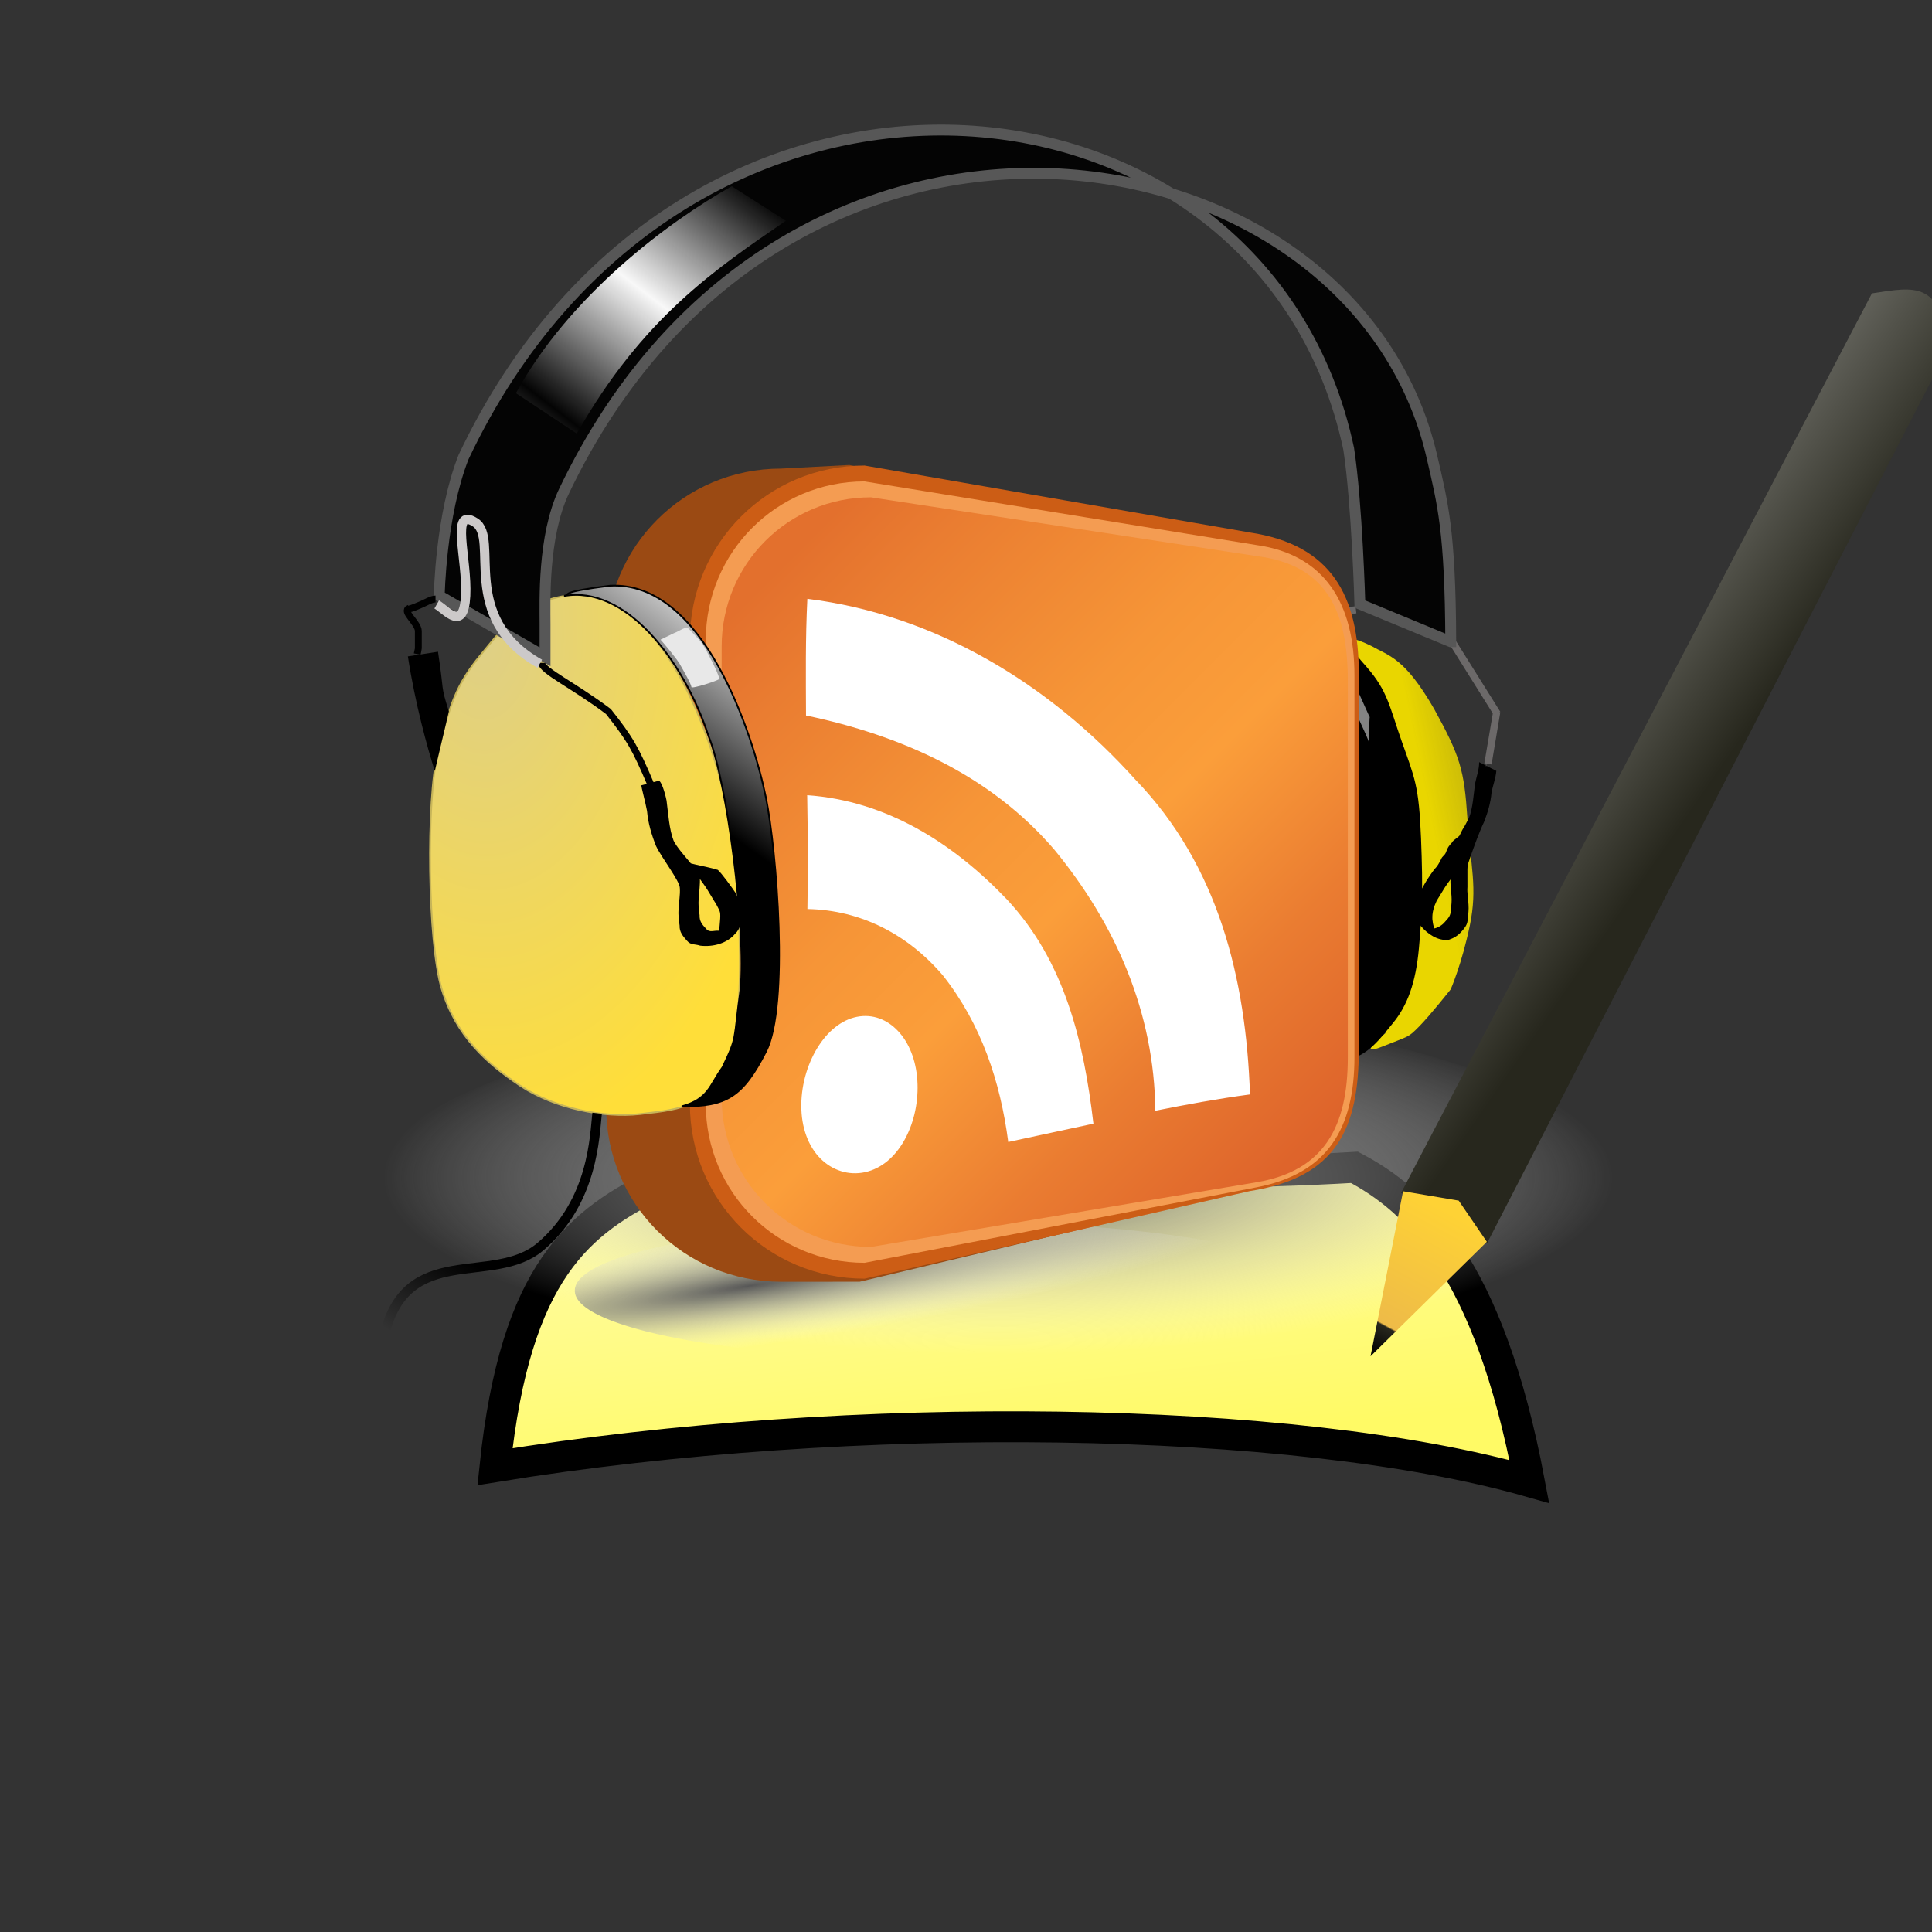 <?xml version="1.0" encoding="UTF-8" standalone="no"?>
<svg
   xmlns:osb="http://www.openswatchbook.org/uri/2009/osb"
   xmlns:dc="http://purl.org/dc/elements/1.1/"
   xmlns:cc="http://creativecommons.org/ns#"
   xmlns:rdf="http://www.w3.org/1999/02/22-rdf-syntax-ns#"
   xmlns:svg="http://www.w3.org/2000/svg"
   xmlns="http://www.w3.org/2000/svg"
   xmlns:xlink="http://www.w3.org/1999/xlink"
   xmlns:sodipodi="http://sodipodi.sourceforge.net/DTD/sodipodi-0.dtd"
   xmlns:inkscape="http://www.inkscape.org/namespaces/inkscape"
   version="1.1"
   width="250"
   height="250"
   id="RSSicon"
   viewBox="0 0 500 500"
   inkscape:version="0.48.1 r9760"
   sodipodi:docname="transpod.svg"
   inkscape:export-filename="transpod.png"
   inkscape:export-xdpi="66.599915"
   inkscape:export-ydpi="66.599915">
  <rect x="0" y="0" width="500" height="500" fill="#333333" stroke="none"/>
  <sodipodi:namedview
     pagecolor="#ffffff"
     bordercolor="#666666"
     borderopacity="1"
     objecttolerance="10"
     gridtolerance="10"
     guidetolerance="10"
     inkscape:pageopacity="0"
     inkscape:pageshadow="2"
     inkscape:window-width="1186"
     inkscape:window-height="877"
     id="namedview32"
     showgrid="false"
     inkscape:zoom="1.84375"
     inkscape:cx="175.91328"
     inkscape:cy="95.134599"
     inkscape:window-x="0"
     inkscape:window-y="19"
     inkscape:window-maximized="0"
     inkscape:current-layer="RSSicon"
     showguides="true"
     inkscape:guide-bbox="true" />
  <defs
     id="defs3">
    <linearGradient
       id="linearGradient5456">
      <stop
         style="stop-color:#000000;stop-opacity:1;"
         offset="0"
         id="stop5458" />
      <stop
         id="stop5466"
         offset="0.19"
         style="stop-color:#27271d;stop-opacity:1;" />
      <stop
         id="stop5464"
         offset="0.2"
         style="stop-color:#eebb48;stop-opacity:1;" />
      <stop
         style="stop-color:#fed235;stop-opacity:1;"
         offset="1"
         id="stop5460" />
    </linearGradient>
    <linearGradient
       id="linearGradient5445">
      <stop
         style="stop-color:#27271d;stop-opacity:1;"
         offset="0"
         id="stop5447" />
      <stop
         style="stop-color:#ffffff;stop-opacity:1;"
         offset="1"
         id="stop5449" />
    </linearGradient>
    <linearGradient
       id="linearGradient3951"
       osb:paint="gradient">
      <stop
         style="stop-color:#fffa65;stop-opacity:1;"
         offset="0"
         id="stop3953" />
      <stop
         style="stop-color:#ffffff;stop-opacity:1;"
         offset="1"
         id="stop3955" />
    </linearGradient>
    <linearGradient
       id="linearGradient5092">
      <stop
         style="stop-color:#ffffff;stop-opacity:0.722;"
         offset="0"
         id="stop5094" />
      <stop
         style="stop-color:#ffffff;stop-opacity:0;"
         offset="1"
         id="stop5096" />
    </linearGradient>
    <inkscape:path-effect
       effect="envelope"
       id="path-effect4941"
       is_visible="true"
       yy="true"
       xx="true"
       bendpath1="m 208.682,151.014 120.726,4.664"
       bendpath2="m 330.1,160.295 -8.938,136.755"
       bendpath3="m 205.748,300.928 116.242,-6.164"
       bendpath4="M 208.682,151.014 205.748,300.928"
       bendpath3-nodetypes="cc"
       bendpath2-nodetypes="cc"
       bendpath1-nodetypes="cc" />
    <linearGradient
       inkscape:collect="always"
       id="linearGradient4754">
      <stop
         style="stop-color:#000000;stop-opacity:1;"
         offset="0"
         id="stop4756" />
      <stop
         style="stop-color:#000000;stop-opacity:0;"
         offset="1"
         id="stop4758" />
    </linearGradient>
    <linearGradient
       id="linearGradient4699">
      <stop
         id="stop4701"
         offset="0"
         style="stop-color:#ffffff;stop-opacity:0.721;" />
      <stop
         id="stop4703"
         offset="1"
         style="stop-color:#ffffff;stop-opacity:1;" />
    </linearGradient>
    <inkscape:path-effect
       effect="envelope"
       id="path-effect4347"
       is_visible="true"
       yy="true"
       xx="true"
       bendpath1="m 192.822,287.741 136.054,2.843"
       bendpath2="M 327.117,305.141 326.784,419.775"
       bendpath3="M 193.458,443.025 321.601,422.733"
       bendpath4="m 192.373,286.153 1.085,156.331"
       bendpath2-nodetypes="cc"
       bendpath3-nodetypes="cc"
       bendpath1-nodetypes="cc"
       bendpath4-nodetypes="cc" />
    <inkscape:path-effect
       effect="envelope"
       id="path-effect4344"
       is_visible="true"
       yy="true"
       xx="true"
       bendpath1="m 169.847,266.39 194,0"
       bendpath2="m 363.847,322.39 0,82"
       bendpath3="m 169.847,460.39 194,0"
       bendpath4="m 169.847,266.39 0,194"
       bendpath2-nodetypes="cc" />
    <inkscape:path-effect
       effect="spiro"
       id="path-effect4329"
       is_visible="true" />
    <inkscape:path-effect
       effect="bend_path"
       id="path-effect4325"
       is_visible="true"
       bendpath="m 169.847,363.39 194,0"
       prop_scale="1"
       scale_y_rel="false"
       vertical="false" />
    <inkscape:path-effect
       effect="envelope"
       id="path-effect4305"
       is_visible="true"
       yy="true"
       xx="true"
       bendpath1="m 169.847,266.39 194,0"
       bendpath2="m 363.847,266.39 0,194"
       bendpath3="m 169.847,460.39 194,0"
       bendpath4="m 169.847,266.39 0,194" />
    <linearGradient
       id="linearGradient3699">
      <stop
         style="stop-color:#575757;stop-opacity:1;"
         offset="0"
         id="stop3701" />
      <stop
         style="stop-color:#ffffff;stop-opacity:0;"
         offset="1"
         id="stop3703" />
    </linearGradient>
    <inkscape:perspective
       sodipodi:type="inkscape:persp3d"
       inkscape:vp_x="0 : 64 : 1"
       inkscape:vp_y="0 : 1000 : 0"
       inkscape:vp_z="128 : 64 : 1"
       inkscape:persp3d-origin="64 : 42.666667 : 1"
       id="perspective36" />
    <linearGradient
       x1="30.06"
       y1="30.06"
       x2="225.94"
       y2="225.94"
       id="RSSg"
       gradientUnits="userSpaceOnUse"
       gradientTransform="scale(0.822,0.822)">
      <stop
         offset="0.0"
         stop-color="#E3702D"
         id="stop6" />
      <stop
         offset="0.107"
         stop-color="#EA7D31"
         id="stop8" />
      <stop
         offset="0.35"
         stop-color="#F69537"
         id="stop10" />
      <stop
         offset="0.5"
         stop-color="#FB9E3A"
         id="stop12" />
      <stop
         offset="0.702"
         stop-color="#EA7C31"
         id="stop14" />
      <stop
         offset="0.887"
         stop-color="#DE642B"
         id="stop16" />
      <stop
         offset="1.0"
         stop-color="#D95B29"
         id="stop18" />
    </linearGradient>
    <inkscape:perspective
       id="perspective2871"
       inkscape:persp3d-origin="0.5 : 0.33333333 : 1"
       inkscape:vp_z="1 : 0.5 : 1"
       inkscape:vp_y="0 : 1000 : 0"
       inkscape:vp_x="0 : 0.5 : 1"
       sodipodi:type="inkscape:persp3d" />
    <linearGradient
       inkscape:collect="always"
       xlink:href="#RSSg"
       id="linearGradient2883"
       gradientUnits="userSpaceOnUse"
       gradientTransform="matrix(0.822,0,0,0.822,-150.78,302.644)"
       x1="30.06"
       y1="30.06"
       x2="225.94"
       y2="225.94" />
    <radialGradient
       inkscape:collect="always"
       xlink:href="#linearGradient3699"
       id="radialGradient3707"
       cx="101.053"
       cy="190.833"
       fx="101.053"
       fy="190.833"
       r="80.814"
       gradientTransform="matrix(0.769,-0.069,0.013,0.056,26.575,247.318)"
       gradientUnits="userSpaceOnUse" />
    <inkscape:perspective
       id="perspective3891"
       inkscape:persp3d-origin="154.08299 : 91.333333 : 1"
       inkscape:vp_z="308.16599 : 137 : 1"
       inkscape:vp_y="0 : 1000 : 0"
       inkscape:vp_x="0 : 137 : 1"
       sodipodi:type="inkscape:persp3d" />
    <linearGradient
       inkscape:collect="always"
       id="linearGradient8409">
      <stop
         style="stop-color: rgb(248, 248, 248); stop-opacity: 1;"
         offset="0"
         id="stop8411" />
      <stop
         style="stop-color: rgb(248, 248, 248); stop-opacity: 0;"
         offset="1"
         id="stop8413" />
    </linearGradient>
    <linearGradient
       inkscape:collect="always"
       id="linearGradient8324">
      <stop
         style="stop-color: rgb(98, 96, 96); stop-opacity: 1;"
         offset="0"
         id="stop8326" />
      <stop
         style="stop-color: rgb(98, 96, 96); stop-opacity: 0;"
         offset="1"
         id="stop8328" />
    </linearGradient>
    <linearGradient
       inkscape:collect="always"
       id="linearGradient6014">
      <stop
         style="stop-color: rgb(233, 214, 0); stop-opacity: 1;"
         offset="0"
         id="stop6016" />
      <stop
         style="stop-color: rgb(233, 214, 0); stop-opacity: 0;"
         offset="1"
         id="stop6018" />
    </linearGradient>
    <linearGradient
       id="linearGradient2940">
      <stop
         style="stop-color: rgb(0, 0, 0); stop-opacity: 1;"
         offset="0"
         id="stop2942" />
      <stop
         style="stop-color:#ffffff;stop-opacity:1;"
         offset="1"
         id="stop2944" />
    </linearGradient>
    <linearGradient
       id="linearGradient2956">
      <stop
         style="stop-color:#decf87;stop-opacity:1;"
         offset="0"
         id="stop2958" />
      <stop
         style="stop-color: rgb(255, 222, 57); stop-opacity: 1;"
         offset="1"
         id="stop2960" />
    </linearGradient>
    <inkscape:perspective
       id="perspective4037"
       inkscape:persp3d-origin="77.054268 : 63.932027 : 1"
       inkscape:vp_z="154.10854 : 95.898041 : 1"
       inkscape:vp_y="0 : 1000 : 0"
       inkscape:vp_x="0 : 95.898041 : 1"
       sodipodi:type="inkscape:persp3d" />
    <linearGradient
       id="linearGradient2956-8">
      <stop
         style="stop-color: rgb(255, 222, 57); stop-opacity: 0.626;"
         offset="0"
         id="stop2958-3" />
      <stop
         style="stop-color: rgb(255, 222, 57); stop-opacity: 1;"
         offset="1"
         id="stop2960-1" />
    </linearGradient>
    <inkscape:perspective
       id="perspective4166"
       inkscape:persp3d-origin="77.054268 : 63.932027 : 1"
       inkscape:vp_z="154.10854 : 95.898041 : 1"
       inkscape:vp_y="0 : 1000 : 0"
       inkscape:vp_x="0 : 95.898041 : 1"
       sodipodi:type="inkscape:persp3d" />
    <linearGradient
       inkscape:collect="always"
       xlink:href="#linearGradient4699"
       id="linearGradient4708"
       gradientUnits="userSpaceOnUse"
       gradientTransform="matrix(2,0,0,2,46.064,-97.801)"
       x1="93.989"
       y1="213.519"
       x2="113.543"
       y2="279.251" />
    <radialGradient
       inkscape:collect="always"
       xlink:href="#linearGradient3699"
       id="radialGradient4712"
       gradientUnits="userSpaceOnUse"
       gradientTransform="matrix(0.936,-1.1057472e-8,0,0.164,8.371,209.414)"
       cx="131.254"
       cy="235.492"
       fx="131.254"
       fy="235.492"
       r="80.814" />
    <linearGradient
       inkscape:collect="always"
       xlink:href="#linearGradient8324"
       id="linearGradient4865"
       gradientUnits="userSpaceOnUse"
       gradientTransform="scale(0.524,1.909)"
       spreadMethod="reflect"
       x1="252.787"
       y1="153.114"
       x2="255.014"
       y2="174.824" />
    <linearGradient
       inkscape:collect="always"
       xlink:href="#linearGradient6014"
       id="linearGradient4877"
       gradientUnits="userSpaceOnUse"
       gradientTransform="matrix(-0.708,0,0,1.797,484.445,34.487)"
       x1="175.167"
       y1="194.683"
       x2="97.103"
       y2="154.109" />
    <linearGradient
       inkscape:collect="always"
       xlink:href="#linearGradient8324"
       id="linearGradient4879"
       gradientUnits="userSpaceOnUse"
       gradientTransform="scale(0.524,1.909)"
       spreadMethod="reflect"
       x1="252.787"
       y1="153.114"
       x2="255.014"
       y2="174.824" />
    <linearGradient
       inkscape:collect="always"
       xlink:href="#RSSg"
       id="linearGradient4881"
       gradientUnits="userSpaceOnUse"
       gradientTransform="matrix(0.822,0,0,0.822,161.627,258.169)"
       x1="30.06"
       y1="30.06"
       x2="225.94"
       y2="225.94" />
    <radialGradient
       inkscape:collect="always"
       xlink:href="#linearGradient2956"
       id="radialGradient4883"
       gradientUnits="userSpaceOnUse"
       gradientTransform="matrix(-1.03,0,0,1.726,544.712,-122.046)"
       spreadMethod="pad"
       cx="421.235"
       cy="245.046"
       fx="424.244"
       fy="245.657"
       r="77.253" />
    <linearGradient
       inkscape:collect="always"
       xlink:href="#linearGradient2940"
       id="linearGradient4885"
       gradientUnits="userSpaceOnUse"
       gradientTransform="matrix(-0.859,0,0,2.07,544.712,-122.046)"
       x1="401.959"
       y1="239.356"
       x2="393.494"
       y2="210.787" />
    <linearGradient
       inkscape:collect="always"
       xlink:href="#linearGradient8409"
       id="linearGradient4887"
       gradientUnits="userSpaceOnUse"
       gradientTransform="matrix(-1.374,-0.082,-0.077,1.29,451.397,-29.565)"
       spreadMethod="reflect"
       x1="197.195"
       y1="209.395"
       x2="180.355"
       y2="185.968" />
    <linearGradient
       inkscape:collect="always"
       xlink:href="#linearGradient4754"
       id="linearGradient4889"
       gradientUnits="userSpaceOnUse"
       x1="102.362"
       y1="462.783"
       x2="88.12"
       y2="484.898" />
    <linearGradient
       inkscape:collect="always"
       xlink:href="#linearGradient4754"
       id="linearGradient4894"
       gradientUnits="userSpaceOnUse"
       x1="102.362"
       y1="462.783"
       x2="88.12"
       y2="484.898"
       gradientTransform="translate(16.917,-137.686)" />
    <linearGradient
       inkscape:collect="always"
       xlink:href="#linearGradient8409"
       id="linearGradient4900"
       gradientUnits="userSpaceOnUse"
       gradientTransform="matrix(-1.374,-0.082,-0.077,1.29,468.314,-167.251)"
       spreadMethod="reflect"
       x1="197.195"
       y1="209.395"
       x2="180.355"
       y2="185.968" />
    <linearGradient
       inkscape:collect="always"
       xlink:href="#linearGradient2940"
       id="linearGradient4906"
       gradientUnits="userSpaceOnUse"
       gradientTransform="matrix(-0.859,0,0,2.07,561.629,-259.733)"
       x1="401.959"
       y1="239.356"
       x2="393.494"
       y2="210.787" />
    <radialGradient
       inkscape:collect="always"
       xlink:href="#linearGradient2956"
       id="radialGradient4909"
       gradientUnits="userSpaceOnUse"
       gradientTransform="matrix(-1.03,0,0,1.726,561.629,-259.733)"
       spreadMethod="pad"
       cx="421.235"
       cy="245.046"
       fx="424.244"
       fy="245.657"
       r="77.253" />
    <linearGradient
       inkscape:collect="always"
       xlink:href="#linearGradient6014"
       id="linearGradient4930"
       gradientUnits="userSpaceOnUse"
       gradientTransform="matrix(-0.708,0,0,1.797,501.362,-103.2)"
       x1="175.167"
       y1="194.683"
       x2="97.103"
       y2="154.109" />
    <linearGradient
       inkscape:collect="always"
       xlink:href="#RSSg"
       id="linearGradient4936"
       gradientUnits="userSpaceOnUse"
       gradientTransform="matrix(0.822,0,0,0.822,178.544,120.483)"
       x1="30.06"
       y1="30.06"
       x2="225.94"
       y2="225.94" />
    <linearGradient
       inkscape:collect="always"
       xlink:href="#linearGradient8324"
       id="linearGradient5074"
       gradientUnits="userSpaceOnUse"
       gradientTransform="scale(0.524,1.909)"
       spreadMethod="reflect"
       x1="252.787"
       y1="153.114"
       x2="255.014"
       y2="174.824" />
    <linearGradient
       inkscape:collect="always"
       xlink:href="#linearGradient5092"
       id="linearGradient5098"
       gradientUnits="userSpaceOnUse"
       gradientTransform="matrix(2,0,0,2,46.064,-97.801)"
       x1="93.989"
       y1="213.519"
       x2="113.543"
       y2="279.251" />
    <linearGradient
       inkscape:collect="always"
       xlink:href="#linearGradient5092"
       id="linearGradient5104"
       gradientUnits="userSpaceOnUse"
       gradientTransform="matrix(1.801,-0.87,-0.87,-1.801,254.054,794.939)"
       x1="93.989"
       y1="213.519"
       x2="113.543"
       y2="279.251" />
    <linearGradient
       inkscape:collect="always"
       xlink:href="#linearGradient5092"
       id="linearGradient5265"
       gradientUnits="userSpaceOnUse"
       gradientTransform="matrix(2,0,0,2,46.064,-97.801)"
       x1="87.48"
       y1="156.57"
       x2="110.831"
       y2="279.251" />
    <linearGradient
       inkscape:collect="always"
       xlink:href="#linearGradient6014"
       id="linearGradient5267"
       gradientUnits="userSpaceOnUse"
       gradientTransform="matrix(-0.708,0,0,1.797,501.362,-103.2)"
       x1="175.167"
       y1="194.683"
       x2="97.103"
       y2="154.109" />
    <linearGradient
       inkscape:collect="always"
       xlink:href="#RSSg"
       id="linearGradient5271"
       gradientUnits="userSpaceOnUse"
       gradientTransform="matrix(0.822,0,0,0.822,178.544,120.483)"
       x1="30.06"
       y1="30.06"
       x2="225.94"
       y2="225.94" />
    <radialGradient
       inkscape:collect="always"
       xlink:href="#linearGradient2956"
       id="radialGradient5273"
       gradientUnits="userSpaceOnUse"
       gradientTransform="matrix(-1.03,0,0,1.726,561.629,-259.733)"
       spreadMethod="pad"
       cx="421.235"
       cy="245.046"
       fx="424.244"
       fy="245.657"
       r="77.253" />
    <linearGradient
       inkscape:collect="always"
       xlink:href="#linearGradient2940"
       id="linearGradient5275"
       gradientUnits="userSpaceOnUse"
       gradientTransform="matrix(-0.859,0,0,2.07,561.629,-259.733)"
       x1="401.959"
       y1="239.356"
       x2="393.494"
       y2="210.787" />
    <linearGradient
       inkscape:collect="always"
       xlink:href="#linearGradient8409"
       id="linearGradient5277"
       gradientUnits="userSpaceOnUse"
       gradientTransform="matrix(-1.374,-0.082,-0.077,1.29,468.314,-167.251)"
       spreadMethod="reflect"
       x1="197.195"
       y1="209.395"
       x2="180.355"
       y2="185.968" />
    <linearGradient
       inkscape:collect="always"
       xlink:href="#linearGradient4754"
       id="linearGradient5279"
       gradientUnits="userSpaceOnUse"
       gradientTransform="translate(16.917,-137.686)"
       x1="102.362"
       y1="462.783"
       x2="88.12"
       y2="484.898" />
    <linearGradient
       inkscape:collect="always"
       xlink:href="#linearGradient5092"
       id="linearGradient5359"
       gradientUnits="userSpaceOnUse"
       gradientTransform="matrix(2,0,0,2,46.064,-97.801)"
       x1="87.48"
       y1="156.57"
       x2="110.831"
       y2="279.251" />
    <mask
       maskUnits="userSpaceOnUse"
       id="mask5355">
      <path
         sodipodi:nodetypes="ccccc"
         id="path5357"
         d="M 82.882,362.229 396.214,294.347 544.839,570.266 163.153,691.758 82.882,362.229 z"
         style="fill:url(#linearGradient5359);fill-opacity:1;fill-rule:nonzero;stroke:none" />
    </mask>
    <linearGradient
       inkscape:collect="always"
       xlink:href="#linearGradient4754"
       id="linearGradient3142"
       gradientUnits="userSpaceOnUse"
       gradientTransform="translate(16.917,-137.686)"
       x1="102.362"
       y1="462.783"
       x2="88.12"
       y2="484.898" />
    <linearGradient
       inkscape:collect="always"
       xlink:href="#linearGradient8409"
       id="linearGradient3148"
       gradientUnits="userSpaceOnUse"
       gradientTransform="matrix(-1.374,-0.082,-0.077,1.29,468.314,-167.251)"
       spreadMethod="reflect"
       x1="197.195"
       y1="209.395"
       x2="180.355"
       y2="185.968" />
    <linearGradient
       inkscape:collect="always"
       xlink:href="#linearGradient2940"
       id="linearGradient3154"
       gradientUnits="userSpaceOnUse"
       gradientTransform="matrix(-0.859,0,0,2.07,561.629,-259.733)"
       x1="401.959"
       y1="239.356"
       x2="393.494"
       y2="210.787" />
    <radialGradient
       inkscape:collect="always"
       xlink:href="#linearGradient2956"
       id="radialGradient3157"
       gradientUnits="userSpaceOnUse"
       gradientTransform="matrix(-1.03,0,0,1.726,561.629,-259.733)"
       spreadMethod="pad"
       cx="421.235"
       cy="245.046"
       fx="424.244"
       fy="245.657"
       r="77.253" />
    <linearGradient
       inkscape:collect="always"
       xlink:href="#RSSg"
       id="linearGradient3161"
       gradientUnits="userSpaceOnUse"
       gradientTransform="matrix(0.822,0,0,0.822,178.544,120.483)"
       x1="30.06"
       y1="30.06"
       x2="225.94"
       y2="225.94" />
    <linearGradient
       inkscape:collect="always"
       xlink:href="#linearGradient6014"
       id="linearGradient3179"
       gradientUnits="userSpaceOnUse"
       gradientTransform="matrix(-0.708,0,0,1.797,501.362,-103.2)"
       x1="175.167"
       y1="194.683"
       x2="97.103"
       y2="154.109" />
    <linearGradient
       inkscape:collect="always"
       xlink:href="#linearGradient3951"
       id="linearGradient3957"
       x1="135.299"
       y1="188.829"
       x2="123.958"
       y2="93.334"
       gradientUnits="userSpaceOnUse" />
    <linearGradient
       inkscape:collect="always"
       xlink:href="#linearGradient5445"
       id="linearGradient5451"
       x1="208.632"
       y1="112.318"
       x2="149.571"
       y2="71.665"
       gradientUnits="userSpaceOnUse" />
    <linearGradient
       inkscape:collect="always"
       xlink:href="#linearGradient5456"
       id="linearGradient5462"
       x1="169.562"
       y1="179.584"
       x2="179.581"
       y2="161.079"
       gradientUnits="userSpaceOnUse" />
    <linearGradient
       inkscape:collect="always"
       xlink:href="#linearGradient5456"
       id="linearGradient5481"
       gradientUnits="userSpaceOnUse"
       x1="169.562"
       y1="179.584"
       x2="179.581"
       y2="161.079"
       gradientTransform="matrix(2,0.006,-0.006,2,16.818,-9.716)" />
    <linearGradient
       inkscape:collect="always"
       xlink:href="#linearGradient5445"
       id="linearGradient5484"
       gradientUnits="userSpaceOnUse"
       x1="208.632"
       y1="112.318"
       x2="149.571"
       y2="71.665"
       gradientTransform="matrix(2,0.006,-0.006,2,16.818,-9.716)" />
  </defs>
  <path
     transform="scale(2,2)"
     style="fill:url(#linearGradient3957);fill-opacity:1;fill-rule:evenodd;stroke:#000000;stroke-width:4;stroke-linejoin:miter;stroke-miterlimit:4;stroke-opacity:1"
     d="m 85.524,152.971 c 20.521,-1.612 64.455,-0.402 89.743,-1.918 8.029,4.237 17.384,12.87 22.627,40.653 -30.423,-8.652 -87.424,-9.485 -133.847,-1.918 2.667,-25.415 10.928,-31.754 21.477,-36.817 z"
     id="rect3181"
     inkscape:connector-curvature="0"
     sodipodi:nodetypes="ccccc" />
  <path
     transform="matrix(2.104,0,0,3.437,-17.76,-547.684)"
     d="m 212.068,251.39 a 80.814,16.542 0 1 1 -161.627,0 80.814,16.542 0 1 1 161.627,0 z"
     sodipodi:ry="16.542374"
     sodipodi:rx="80.81356"
     sodipodi:cy="251.38983"
     sodipodi:cx="131.25424"
     id="path4710"
     style="fill:url(#radialGradient4712);fill-opacity:1;fill-rule:nonzero;stroke:none"
     sodipodi:type="arc" />
  <path
     sodipodi:type="arc"
     style="fill:url(#radialGradient3707);fill-opacity:1;fill-rule:nonzero;stroke:none"
     id="path3697"
     sodipodi:cx="131.25424"
     sodipodi:cy="251.38983"
     sodipodi:rx="45.961624"
     sodipodi:ry="5.181788"
     d="m 177.216,251.39 a 45.962,5.182 0 1 1 -91.923,0 45.962,5.182 0 1 1 91.923,0 z"
     transform="matrix(2.104,0,0,3.437,-30.686,-530.01)" />
  <path
     inkscape:connector-curvature="0"
     style="fill:url(#linearGradient3179);fill-opacity:1;fill-rule:evenodd;stroke:none"
     sodipodi:nodetypes="ccccczzzzc"
     id="path5012"
     d="m 339.433,164.683 c 10.288,0.206 11.111,0.412 15.432,2.469 4.732,2.675 8.642,3.086 16.255,16.255 6.79,12.345 7.819,15.843 8.642,28.394 0.823,12.551 2.675,17.901 0.617,27.777 -2.058,9.876 -4.938,16.46 -4.938,16.46 0,0 -5.451,6.891 -8.23,9.671 -2.881,2.881 -2.263,2.263 -9.465,5.144 -7.201,2.881 0.823,-3.498 0.823,-3.498 L 339.433,164.683 z" />
  <path
     inkscape:connector-curvature="0"
     style="fill:#000000;fill-opacity:1;fill-rule:evenodd;stroke:#000000;stroke-width:0.282pt;stroke-linecap:butt;stroke-linejoin:miter;stroke-opacity:1"
     sodipodi:nodetypes="cccccccccccccccc"
     id="path5014"
     d="m 323.328,168.353 c 5.723,-1.774 12.438,-3.551 18.447,-3.004 8.09,3.089 6.304,1.093 11.766,7.374 5.463,6.282 5.84,10.106 9.118,19.392 3.278,9.286 4.37,11.198 4.916,24.855 0.546,13.657 0.273,19.392 -0.546,28.406 -0.819,9.013 -3.004,14.749 -6.555,19.119 -3.551,4.37 -6.555,8.467 -11.745,9.56 -5.189,1.093 -6.828,2.185 -11.198,1.093 -4.37,-1.093 -7.375,-1.366 -11.198,-5.736 -3.824,-4.37 -4.643,-3.551 -9.286,-12.291 -4.643,-8.74 -4.916,-9.56 -6.282,-17.753 -1.366,-8.194 -2.458,-12.291 -2.185,-31.41 0.273,-19.119 0,-13.657 1.639,-22.943 3.437,-8.837 4.936,-10.584 6.282,-11.745 3.389,-3.04 4.253,-3.731 6.828,-4.916 z" />
  <path
     transform="matrix(-1.128,0,0,1.128,496.852,-100.945)"
     style="fill:url(#linearGradient5074);fill-opacity:1;fill-rule:evenodd;stroke:none"
     sodipodi:type="arc"
     sodipodi:ry="25.5"
     sodipodi:rx="7"
     sodipodi:cy="285.86218"
     sodipodi:cx="141"
     id="path5016"
     d="m 148,285.862 a 7,25.5 0 1 1 -14,0 7,25.5 0 1 1 14,0 z" />
  <path
     inkscape:connector-curvature="0"
     style="fill:#838383;fill-opacity:1;fill-rule:nonzero;stroke:none"
     sodipodi:nodetypes="cccccccc"
     id="path5018"
     d="m 338.318,168.96 c 0.63,0.673 10.148,10.413 10.602,11.414 0.364,0.631 5.225,10.838 5.275,11.541 -0.058,0.483 0.244,-5.99 0.271,-6.44 0.724,1.887 -2.718,-6.069 -3.111,-6.702 -0.478,-1.012 -3.741,-3.309 -4.556,-4.161 -0.6,-0.684 -4.506,-4.394 -5.251,-4.923 l -3.231,-0.728 z" />
  <path
     inkscape:connector-curvature="0"
     style="fill:#000000;fill-opacity:1;fill-rule:nonzero;stroke:none"
     sodipodi:nodetypes="ccccccccccccccccccccccccccccccccccccccccc"
     id="path5020"
     d="m 382.802,197.241 c 0.022,1.91 -0.696,3.741 -1.069,5.603 -0.352,2.629 -0.568,6.319 -1.549,8.787 -1.238,2.549 -2.849,4.916 -3.866,7.572 -0.517,1.585 -0.578,3.225 -0.578,4.874 0.01,1.471 -0.358,1.76 -0.351,3.231 -0.086,1.55 0.154,3.075 0.258,4.615 0.087,1.216 -0.012,2.402 -0.204,3.598 0.076,1.284 -0.581,2.102 -1.419,2.971 -0.843,1.058 -1.89,1.569 -3.153,1.918 -4.912,-1.429 3.793,3.534 1.345,1.1 -1.147,-0.95 -1.372,-2.206 -1.517,-3.614 -0.091,-1.733 0.389,-3.262 1.123,-4.799 0.667,-1.008 1.243,-2.073 1.893,-3.092 0.543,-0.895 1.195,-1.713 1.79,-2.572 0.796,-0.692 1.212,-1.621 1.696,-2.537 0.435,-1.028 0.931,-0.937 1.366,-1.959 0.233,-0.981 0.775,-1.598 1.426,-2.31 0.452,-0.937 0.796,-1.911 1.104,-2.907 0.04,-0.488 0.027,-1.936 0.264,-2.298 l -2.202,-1.771 c -0.315,0.437 -1.007,1.519 -1.111,2.08 -0.286,0.926 -1.893,1.477 -2.301,2.354 -0.717,0.727 -1.238,1.465 -1.511,2.469 -0.43,1.006 -0.933,0.887 -1.327,1.91 -0.475,0.889 -0.9,1.763 -1.661,2.45 -0.604,0.856 -1.231,1.692 -1.789,2.579 -0.673,1.037 -1.23,2.145 -1.904,3.184 -0.762,1.613 -1.298,3.194 -1.243,5.011 0.095,1.431 0.22,2.908 1.36,3.91 1.749,2.113 4.455,3.968 7.248,3.632 1.299,-0.427 2.399,-1.086 3.306,-2.132 0.869,-0.968 1.662,-1.909 1.594,-3.291 0.181,-1.218 0.322,-2.421 0.229,-3.66 -0.064,-1.542 -0.395,-3.055 -0.275,-4.606 0.007,-1.472 -0.007,-2.943 -0.005,-4.415 0.006,-1.601 0.355,-2.018 0.839,-3.565 0.944,-2.677 2.216,-6.219 3.43,-8.771 0.988,-2.498 1.737,-4.986 1.972,-7.675 0.345,-1.892 1.083,-3.697 1.238,-5.611 l -4.444,-2.264 z" />
  <path
     inkscape:connector-curvature="0"
     style="fill:#6c6969;fill-opacity:1;fill-rule:evenodd;stroke:none"
     id="path5022"
     d="m 384.746,196.577 c 0,0 -0.062,1.867 -0.176,1.867 l 0,-1.867 c 0.114,0 0.176,0 0.176,0 z" />
  <path
     inkscape:connector-curvature="0"
     style="fill:#6c6969;fill-opacity:1;fill-rule:evenodd;stroke:none"
     id="path5024"
     d="m 376.818,165.922 11.452,18.287 -1.586,0.987 -11.452,-18.287 1.586,-0.987 z" />
  <path
     inkscape:connector-curvature="0"
     style="fill:#6c6969;fill-opacity:1;fill-rule:evenodd;stroke:none"
     id="path5026"
     d="m 386.437,184.033 1.832,0.317 -2.255,13.495 -1.867,-0.317 2.29,-13.495 z" />
  <path
     inkscape:connector-curvature="0"
     style="fill:#6c6969;fill-opacity:1;fill-rule:evenodd;stroke:none"
     id="path5028"
     d="m 350.814,156.902 0.211,1.832 -10.43,1.233 -0.211,-1.868 10.43,-1.198 z" />
  <path
     inkscape:connector-curvature="0"
     style="fill:#6c6969;fill-opacity:1;fill-rule:evenodd;stroke:none"
     id="path5030"
     d="m 340.208,158.135 0.529,1.797 c -0.495,0.152 -1.095,0.723 -2.29,1.022 l -0.458,-1.797 c 0.697,-0.174 1.181,-0.702 2.22,-1.022 z" />
  <path
     inkscape:connector-curvature="0"
     style="fill:#6c6969;fill-opacity:1;fill-rule:evenodd;stroke:none"
     id="path5032"
     d="m 339.116,158.945 -0.529,1.797 c 0.131,0.037 -0.17,0.048 -0.599,0.282 -0.429,0.234 -0.916,0.608 -1.586,0.775 -0.411,0.103 -0.637,0.233 -0.987,0.423 -0.349,0.19 -0.794,0.436 -1.445,0.599 -0.399,0.1 -1.476,0.65 -2.079,0.951 -0.14,0.07 -0.191,0.099 -0.282,0.141 -0.034,0.086 -0.053,0.142 -0.106,0.247 l -1.691,-0.846 c 0.071,-0.142 0.103,-0.166 0.106,-0.176 0.002,-0.01 -0.076,-0.116 0.176,-0.458 0.252,-0.342 0.433,-0.346 0.529,-0.388 0.095,-0.042 0.199,-0.1 0.423,-0.211 0.497,-0.249 1.523,-0.857 2.466,-1.092 0.437,-0.109 0.676,-0.235 1.022,-0.423 0.345,-0.188 0.776,-0.441 1.409,-0.599 0.148,-0.037 0.651,-0.285 1.163,-0.564 0.512,-0.279 1.138,-0.706 2.008,-0.458 z" />
  <path
     inkscape:connector-curvature="0"
     style="fill:#6c6969;fill-opacity:1;fill-rule:evenodd;stroke:none"
     id="path5034"
     d="m 330.659,162.716 0.81,1.656 c 0.33,-0.165 0.273,-0.263 0.247,-0.176 -0.026,0.087 -0.048,0.265 -0.07,0.493 -0.046,0.457 -0.07,1.06 -0.07,1.515 l -1.832,0 c 0,-0.463 -0.024,-1.098 0.035,-1.691 0.03,-0.297 0.089,-0.594 0.176,-0.881 0.087,-0.287 0.176,-0.652 0.705,-0.916 z" />
  <path
     inkscape:connector-curvature="0"
     style="fill:#838383;fill-opacity:1;fill-rule:nonzero;stroke:none"
     sodipodi:nodetypes="cccccccc"
     id="path5036"
     d="m 332.925,258.58 c -0.63,-0.673 -3.393,-4.957 -3.848,-5.959 -0.364,-0.631 -2.627,-4.603 -2.677,-5.306 0.058,-0.483 -2.322,-0.245 -2.35,0.205 0.056,0.711 2.718,6.069 3.111,6.702 0.478,1.012 1.923,2.27 2.737,3.122 0.6,0.684 0.869,0.757 1.614,1.286 l 1.412,-0.051 z" />
  <path
     inkscape:connector-curvature="0"
     sodipodi:nodetypes="cccccccccccc"
     id="path5038"
     d="m 202.077,121.277 17.733,-0.938 98.721,20.638 c 20.015,4.61 28.483,16.332 28.483,36.618 l 0,97.204 c 0,20.286 -11.552,30.194 -30.975,34.701 l -93.561,22.211 -20.399,0.007 c -25.047,0 -45.212,-20.164 -45.212,-45.212 l 0,-120.017 c 0,-25.047 20.164,-45.212 45.212,-45.212 l 0,1.7e-4 z"
     style="fill:#9b4a13;fill-opacity:1" />
  <path
     inkscape:connector-curvature="0"
     sodipodi:nodetypes="ccccccccc"
     id="path5040"
     d="m 223.756,120.483 99.723,17.325 c 21.053,3.164 28.181,16.332 28.181,36.618 l 0,97.204 c 0,20.286 -5.673,33.112 -28.181,36.618 l -99.723,22.675 c -25.047,0 -45.212,-20.164 -45.212,-45.212 l 0,-120.017 c 0,-25.047 20.164,-45.212 45.212,-45.212 z"
     style="fill:#cc5d15" />
  <path
     inkscape:connector-curvature="0"
     sodipodi:nodetypes="ccccccccc"
     id="path5042"
     d="m 223.756,124.593 101.432,16.466 c 17.662,2.493 25.347,15.068 25.347,33.785 l 0,98.651 c 0,18.717 -7.037,30.259 -25.347,33.785 l -101.432,19.534 c -22.77,0 -41.102,-18.331 -41.102,-41.102 l 0,-120.017 c 0,-22.77 18.331,-41.102 41.102,-41.102 z"
     style="fill:#f49c52" />
  <path
     inkscape:connector-curvature="0"
     sodipodi:nodetypes="ccccccccc"
     id="path5044"
     d="m 225.4,128.703 99.972,15.233 c 18.065,2.301 23.442,14.389 23.442,32.263 l 0,97.475 c 0,17.874 -6.111,29.28 -23.442,32.263 l -99.972,16.767 c -21.404,0 -38.636,-17.231 -38.636,-38.636 l 0,-116.729 c 0,-21.404 17.231,-38.636 38.636,-38.636 z"
     style="fill:url(#linearGradient3161)" />
  <path
     inkscape:connector-curvature="0"
     sodipodi:nodetypes="ccccccsccccccccccccssssssscc"
     id="path5046"
     d="m 299.004,287.457 c -0.284,-25.359 -10.165,-48.142 -26.159,-67.581 -16.638,-19.394 -39.727,-29.557 -64.249,-34.709 -0.035,-9.998 -0.164,-19.859 0.348,-30.188 33.299,4.096 62.746,22.163 84.912,46.807 21.472,22.242 28.606,51.459 29.644,81.452 -8.445,1.13 -16.576,2.634 -24.496,4.22 -10e-6,1e-5 -2e-5,0 -3e-5,-10e-6 z m -16.027,3.347 c -7.457,1.599 -14.778,3.191 -22.043,4.738 -2.061,-15.714 -7.019,-30.552 -16.878,-43.063 -8.999,-10.566 -21.189,-16.972 -35.096,-17.221 0.175,-9.869 0.106,-19.689 -0.061,-29.461 20.544,1.431 37.841,12.447 51.728,27.016 14.956,16.038 19.878,36.877 22.35,57.992 1e-5,0 2e-5,0 4e-5,-1e-5 0,0 10e-6,0 10e-6,-10e-6 l -2e-5,0 z M 237.457,280.533 c 0.173,5.381 -1.141,10.585 -3.5,14.716 -2.358,4.132 -5.815,7.182 -10.077,8.109 -4.262,0.926 -8.501,-0.458 -11.583,-3.566 -3.082,-3.108 -4.952,-7.966 -4.923,-13.766 0.029,-5.8 1.858,-11.382 4.615,-15.55 2.757,-4.168 6.466,-6.924 10.535,-7.449 4.07,-0.525 7.737,1.231 10.412,4.392 2.675,3.161 4.347,7.733 4.52,13.114 0,0 0,0 0,0 z"
     style="fill:#ffffff" />
  <path
     inkscape:connector-curvature="0"
     style="fill:url(#radialGradient3157);fill-opacity:1;fill-rule:evenodd;stroke:#c7b559;stroke-width:0.333pt;stroke-linecap:butt;stroke-linejoin:miter;stroke-opacity:1"
     sodipodi:nodetypes="ccccccccc"
     id="path5048"
     d="m 147.676,153.958 c 24.247,-1.347 37.045,38.392 40.412,54.893 2.707,13.265 6.062,53.883 0,65.67 -6.062,11.787 -10.018,12.414 -22.564,13.807 -9.093,1.01 -21.89,-1.347 -30.983,-7.409 -8.632,-5.755 -16.502,-12.797 -20.206,-24.921 -3.677,-12.034 -4.041,-49.168 -1.01,-61.292 3.031,-12.124 4.703,-17.566 11.113,-25.258 6.735,-8.082 10.103,-13.471 23.237,-15.491 z" />
  <path
     inkscape:connector-curvature="0"
     style="fill:url(#linearGradient3154);fill-opacity:1;fill-rule:evenodd;stroke:#000000;stroke-width:0.333pt;stroke-linecap:butt;stroke-linejoin:miter;stroke-opacity:1"
     sodipodi:nodetypes="ccccccccc"
     id="path5050"
     d="m 157.819,151.582 c 24.247,-1.347 37.045,38.392 40.412,54.893 2.707,13.265 6.062,53.883 0,65.67 -6.062,11.787 -10.208,14.226 -21.801,14.189 7.061,-1.96 7.071,-5.298 10.562,-10.107 4.047,-8.452 2.736,-6.622 4.659,-20.177 1.449,-15.271 -3.406,-53.465 -8.291,-65.576 -6.561,-20.034 -21.671,-39.082 -37.399,-36.239 1.825,-0.496 -1.181,-1.015 11.858,-2.654 z" />
  <path
     inkscape:connector-curvature="0"
     sodipodi:nodetypes="cssscccccc"
     style="fill:#040404;fill-opacity:1;fill-rule:evenodd;stroke:#575757;stroke-width:2.814;stroke-linecap:butt;stroke-linejoin:miter;stroke-miterlimit:4;stroke-opacity:1;stroke-dasharray:none"
     id="path5052"
     d="m 375.456,166.074 c -0.124,-28.76 -2.075,-35.708 -4.859,-47.799 -20.265,-88.004 -167.569,-110.537 -224.619,8.817 -5.578,11.67 -4.92,28.898 -4.92,34.373 0,5.475 0,8.517 0,8.517 l -27.377,-15.818 c 0,0 0.332,-20.803 6.295,-35.891 56.75,-119.847 207.244,-104.897 229.062,-2.131 2.171,14.12 2.902,40.198 2.902,40.198 l 23.515,9.734 z" />
  <path
     inkscape:connector-curvature="0"
     style="fill:#000000;fill-opacity:1;fill-rule:nonzero;stroke:none"
     sodipodi:nodetypes="ccccccccccccccccccccccccccccs"
     id="path5054"
     d="m 170.42,202.081 c 0.661,-0.173 1.64,2.907 2.082,5.108 0.416,3.11 0.672,7.473 1.832,10.393 1.464,3.015 6.788,7.803 6.78,9.543 0.102,1.833 -0.183,3.637 -0.305,5.458 -0.103,1.438 0.014,2.841 0.241,4.255 -0.09,1.519 0.688,2.486 1.679,3.514 0.997,1.252 2.235,0.194 3.729,0.607 5.81,-1.69 -4.486,5.841 -1.591,2.962 1.357,-1.123 1.346,-4.547 1.518,-6.213 0.108,-2.049 -0.184,-1.92 -1.051,-3.737 -0.789,-1.193 -1.471,-2.452 -2.238,-3.657 -0.642,-1.059 -1.413,-2.026 -2.117,-3.042 -0.942,-0.818 -7.753,-4.777 -8.033,-5.205 l 2.604,-2.094 c 0.373,0.517 1.191,1.797 1.313,2.46 0.338,1.095 5.069,1.509 8.913,2.696 0.935,0.811 3.808,4.752 4.606,5.981 0.901,1.908 1.535,3.778 1.47,5.927 -0.112,1.693 -0.26,3.44 -1.608,4.624 -2.069,2.499 -5.739,3.473 -9.042,3.075 -1.536,-0.505 -2.367,-0.064 -3.439,-1.301 -1.028,-1.145 -1.966,-2.257 -1.885,-3.893 -0.214,-1.441 -0.381,-2.863 -0.271,-4.329 0.076,-1.824 0.467,-3.613 0.325,-5.447 -0.008,-1.74 -4.716,-7.794 -6.152,-10.812 -1.169,-2.955 -2.054,-5.898 -2.332,-9.077 -0.408,-2.238 -1.514,-6.205 -1.464,-6.636 l 4.439,-1.16 z" />
  <path
     inkscape:connector-curvature="0"
     style="fill:#000000;fill-opacity:1;fill-rule:evenodd;stroke:none"
     sodipodi:nodetypes="ccccc"
     id="path5056"
     d="m 113.354,168.666 c 1.668,10.843 0.564,8.37 2.814,15.441 l -3.642,15.438 c -1.906,-5.991 -5.07,-17.357 -6.965,-29.671 l 7.793,-1.208 z" />
  <path
     inkscape:connector-curvature="0"
     style="fill:url(#linearGradient3148);fill-opacity:1;fill-rule:nonzero;stroke:none"
     sodipodi:nodetypes="ccccc"
     id="path5058"
     d="m 189.385,48.195 c -16.314,9.111 -41.988,28.259 -55.865,53.554 l 15.758,10.463 c 16.984,-29.947 35.919,-42.614 54.108,-55.084 l -14,-8.932 z" />
  <path
     inkscape:connector-curvature="0"
     style="fill:none;stroke:#000000;stroke-width:1.334pt;stroke-linecap:butt;stroke-linejoin:miter;stroke-opacity:1"
     id="path5060"
     d="m 112.719,155.018 c -1.123,0.01 -2.663,1.006 -3.859,1.484 -1.317,0.527 -1.751,0.809 -3.266,1.188" />
  <path
     inkscape:connector-curvature="0"
     style="fill:none;stroke:#000000;stroke-width:1.334pt;stroke-linecap:butt;stroke-linejoin:miter;stroke-opacity:1"
     id="path5062"
     d="m 105.891,157.393 c -1.979,0.792 2.375,3.806 2.375,5.938 0,1.484 0,2.969 0,4.453 0,0.149 -0.236,1.182 -0.297,1.484" />
  <path
     inkscape:connector-curvature="0"
     d="m 140.183,171.53 c 0,2.007 8.428,5.926 17.282,12.62 5.599,7.131 6.882,9.29 11.019,19.026"
     id="path5064"
     sodipodi:nodetypes="ccc"
     style="fill:none;stroke:#000000;stroke-width:1.334pt;stroke-linecap:butt;stroke-linejoin:miter;stroke-opacity:1" />
  <path
     inkscape:connector-curvature="0"
     d="m 154.531,288.107 c -0.671,5.747 -0.88,22.785 -14.657,34.507 -12.259,10.43 -34.88,-1.558 -40.507,23.365"
     id="path5066"
     sodipodi:nodetypes="csc"
     style="fill:none;stroke:url(#linearGradient3142);stroke-width:2.466;stroke-linecap:butt;stroke-linejoin:miter;stroke-miterlimit:4;stroke-opacity:1;stroke-dasharray:none" />
  <path
     inkscape:connector-curvature="0"
     style="fill:#e8e8e8;fill-opacity:1;fill-rule:nonzero;stroke:none"
     sodipodi:nodetypes="cccccccc"
     id="path5068"
     d="m 170.942,165.536 c 0.745,0.797 4.583,5.388 5.121,6.572 0.43,0.746 2.822,4.874 2.881,5.705 -0.068,0.571 7.118,-1.706 7.245,-2.144 -0.446,-1.886 -3.5,-7.557 -3.965,-8.307 -0.565,-1.196 -3.034,-3.635 -3.997,-4.643 -0.71,-0.808 -2.359,0.625 -3.809,1.14 l -3.476,1.676 z" />
  <path
     inkscape:connector-curvature="0"
     style="fill:none;stroke:#ccc9c9;stroke-width:2.414;stroke-linecap:butt;stroke-linejoin:miter;stroke-miterlimit:4;stroke-opacity:1"
     sodipodi:nodetypes="czzc"
     id="path5070"
     d="m 139.692,171.774 c -21.225,-11.923 -10.263,-32.431 -16.703,-36.574 -6.567,-4.224 -1.976,9.488 -2.48,18.999 -0.504,9.523 -4.967,3.679 -7.488,2.239" />
  <path
     style="fill:url(#linearGradient5484);fill-opacity:1;fill-rule:evenodd;stroke:none"
     d="M 362.583,308.746 484.458,75.925 c 12.022,-1.882 16.371,-2.637 20.674,12.333 l -120.343,233.593 -9.562,-8.849 z"
     id="rect5442"
     inkscape:connector-curvature="0"
     sodipodi:nodetypes="cccccc" />
  <path
     style="fill:url(#linearGradient5481);fill-opacity:1;fill-rule:evenodd;stroke:none"
     d="m 363.113,308.296 14.398,2.426 7.279,10.65 -30.097,29.634 z"
     id="rect5453"
     inkscape:connector-curvature="0"
     sodipodi:nodetypes="ccccc" />
</svg>
